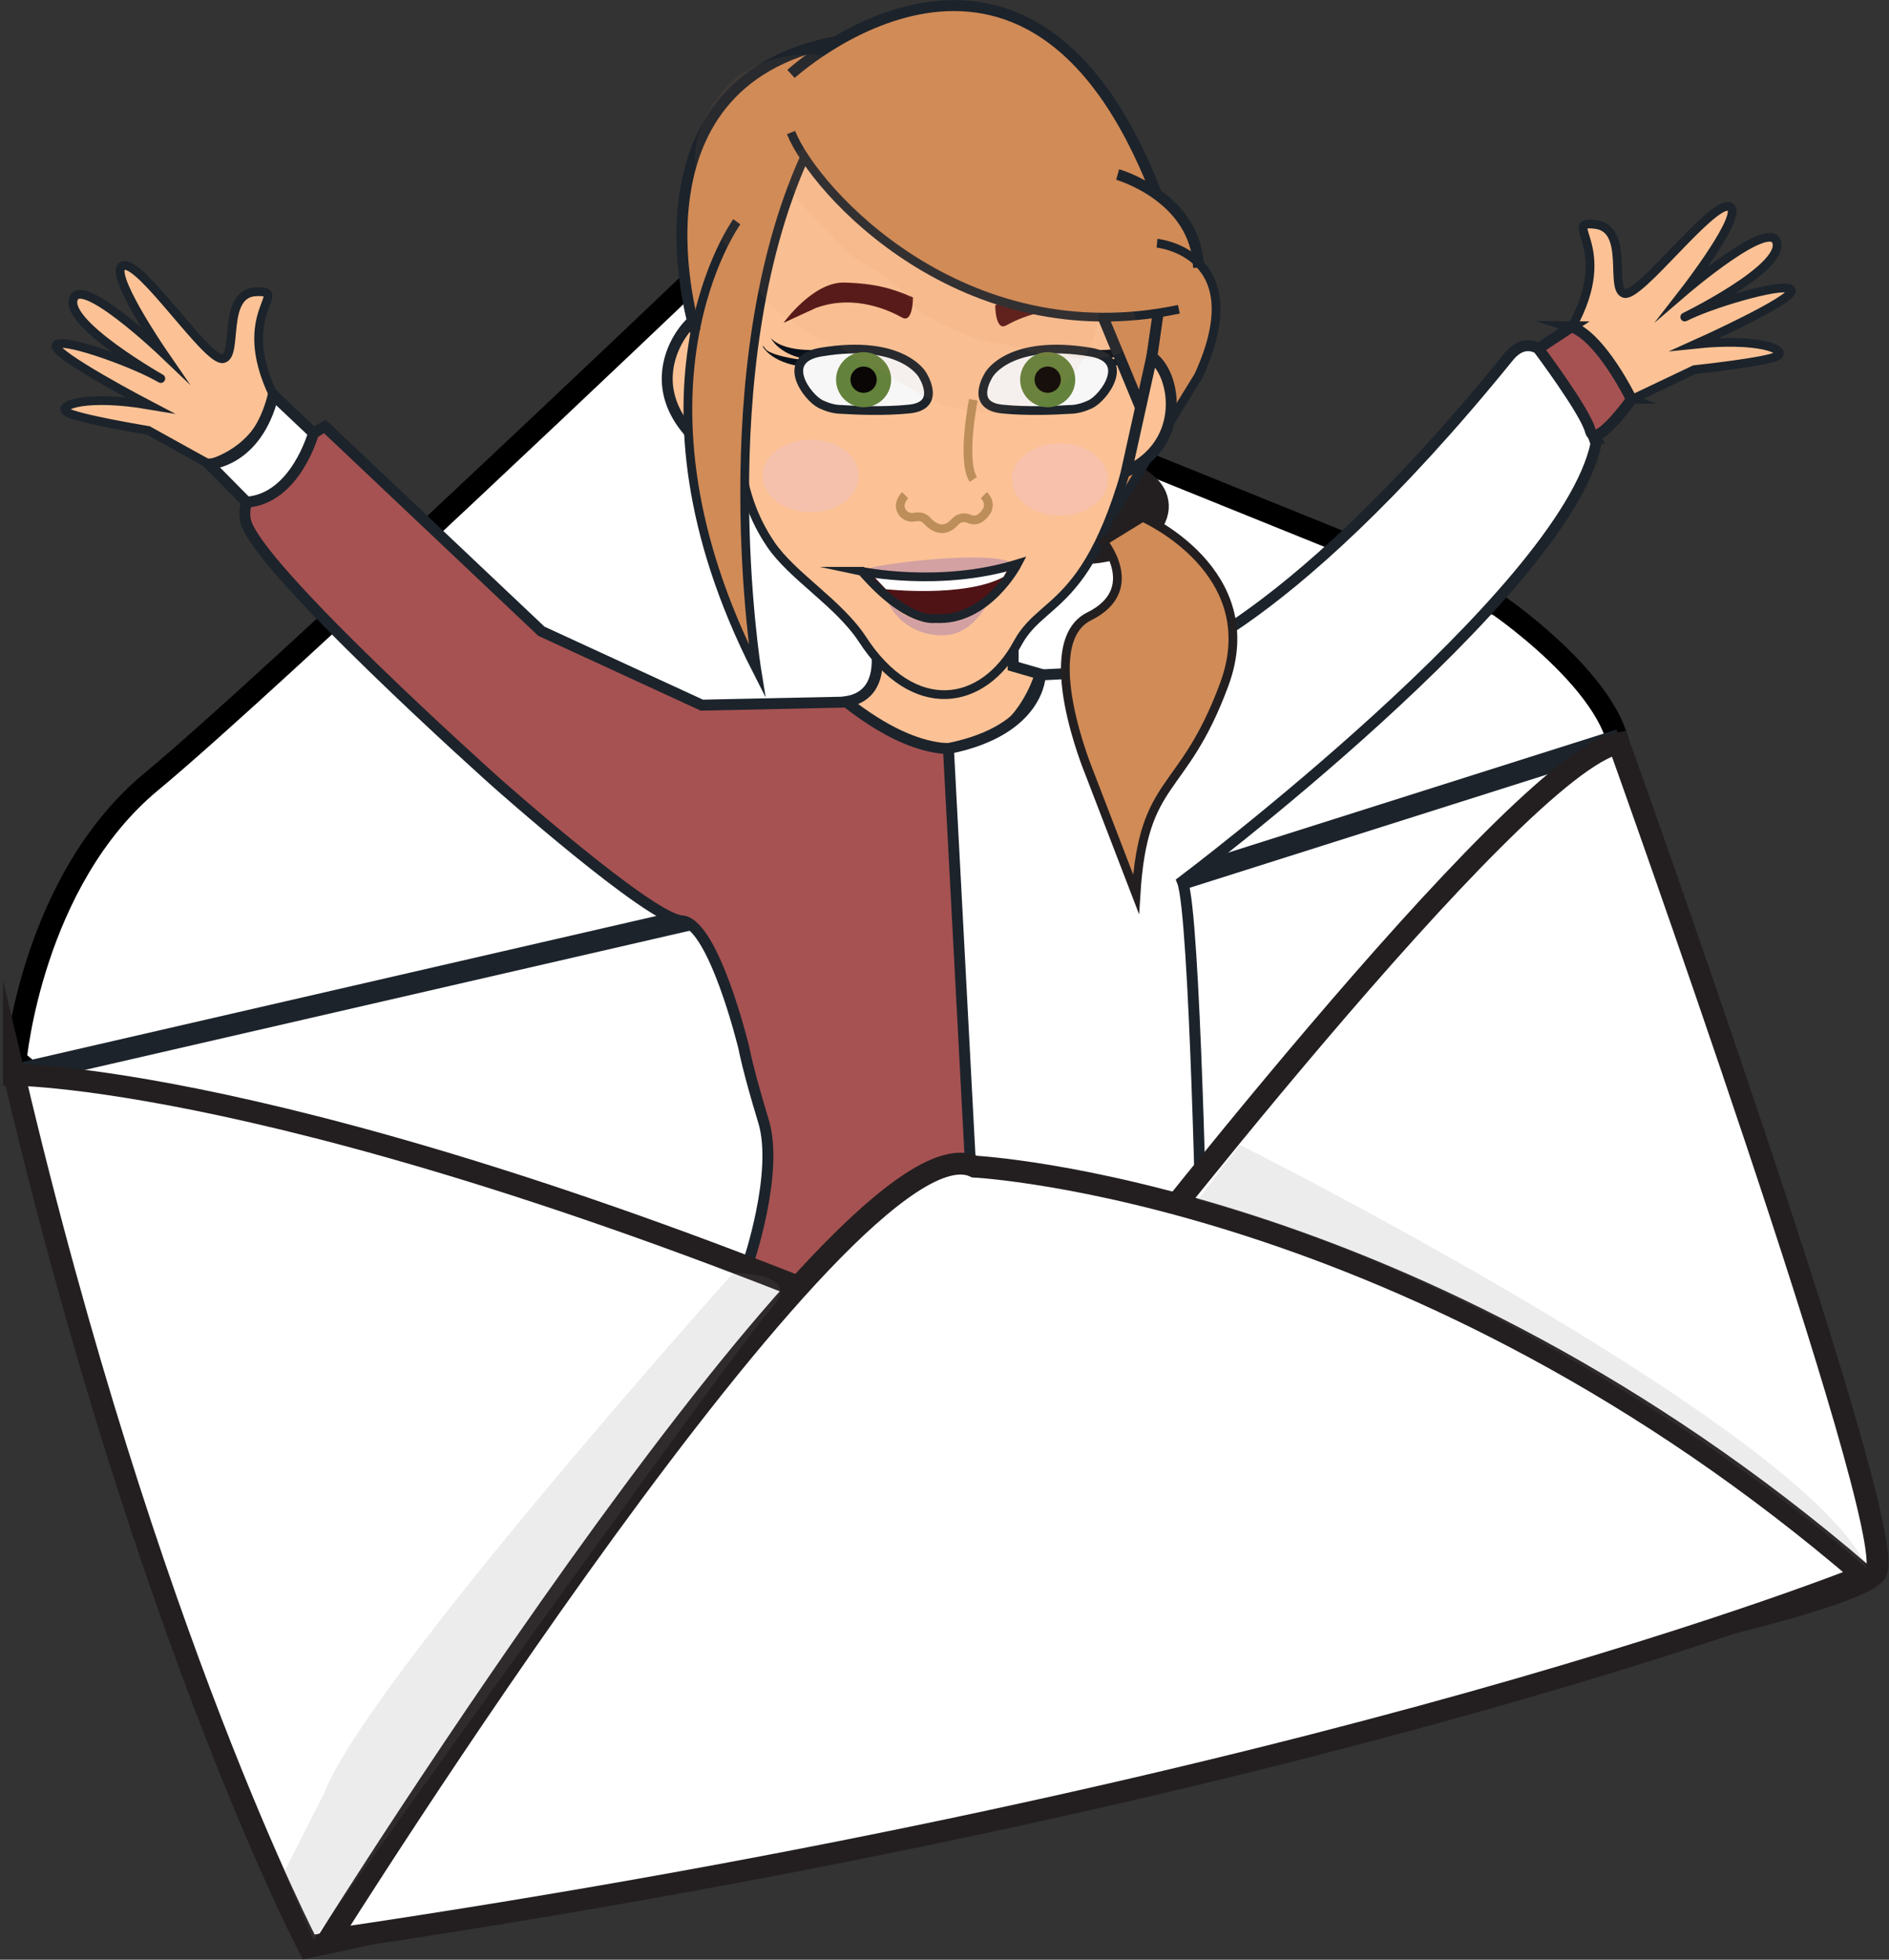 <?xml version="1.0" encoding="UTF-8"?><svg id="Layer_2" xmlns="http://www.w3.org/2000/svg" viewBox="0 0 43.2 44.8"><rect x="0" y="0" width="43.2" height="44.8" fill="#333333" stroke="none"/><defs><style>.cls-1,.cls-2,.cls-3,.cls-4,.cls-5,.cls-6,.cls-7,.cls-8,.cls-9,.cls-10,.cls-11,.cls-12,.cls-13{stroke-miterlimit:10;}.cls-1,.cls-2,.cls-3,.cls-4,.cls-14{fill:#fff;}.cls-1,.cls-2,.cls-4{stroke-width:.5px;}.cls-1,.cls-3,.cls-6,.cls-8,.cls-9,.cls-11,.cls-12,.cls-13{stroke:#1c232b;}.cls-2,.cls-5,.cls-7{stroke:#231f20;}.cls-3,.cls-9,.cls-12,.cls-13{stroke-width:.25px;}.cls-4{stroke:#000;}.cls-15{fill:#63823b;}.cls-15,.cls-16,.cls-17,.cls-18,.cls-19,.cls-14,.cls-20,.cls-21,.cls-22,.cls-23{stroke-width:0px;}.cls-16{fill:#d3a1a2;}.cls-17{fill:#0a0606;}.cls-24{opacity:.07;}.cls-5,.cls-12{fill:#a65252;}.cls-18{fill:#501315;}.cls-6,.cls-7,.cls-8,.cls-10,.cls-11{stroke-width:.2px;}.cls-6,.cls-10,.cls-13{fill:none;}.cls-19{fill:#7c7779;opacity:.14;}.cls-7,.cls-22{fill:#d18b57;}.cls-20{fill:#0b111a;}.cls-21{opacity:.32;}.cls-21,.cls-23{fill:#edbfd9;}.cls-8,.cls-9{fill:#fcc295;}.cls-10{stroke:#bd8e5a;}.cls-11{fill:#f7f7f7;}.cls-23{opacity:.34;}</style></defs><g id="Layer_1-2"><path class="cls-4" d="m.36,24.23s.37-4.1,3.1-6.36S15.85,6.4,15.85,6.4l18.42,7.44s3.4,2.33,2.68,4C25.03,45.54.36,24.23.36,24.23Z"/><polyline class="cls-1" points="26.87 20.14 36.81 16.99 41.37 30.54 7.14 40.31 .65 24.5 16.6 20.83"/><path class="cls-5" d="m25.66,11.04s.84.26.48.79-1.23.56-1.23.56l.75-1.35Z"/><path class="cls-9" d="m19.95,14.42s.49,1.44-.59,1.62c0,0,.58,2.1,2.25,1.71s2.32-1.25,2.15-2.35l-.59-.17v-1.27s-.28.92-1.4.98-1.82-.52-1.82-.52Z"/><polygon class="cls-22" points="24.79 12.08 26.08 7.73 27.49 8.23 25.23 12.08 24.79 12.08"/><path class="cls-22" d="m26.48,5.14s2.27,1.12.78,3.76-3.01,2.41-3.01,2.41l-2.67-5.1,4.89-1.08Z"/><path class="cls-9" d="m16.07,7.28c.01-.36-1.83,1.33,0,2.9,1.88,1.61,0-2.9,0-2.9Z"/><path class="cls-8" d="m16.93,10.42c.05.73.29,1.43.7,2.03.49.72,1.55,1.34,2.09,2.16,1.16,1.79,2.76,1.57,3.56.08.64-1.17,1.94-.65,2.95-6.01,0,0,.25-1.12.25-1.49s-6.12.06-8-3.7c0,0-1.87,2.59-1.55,6.92Z"/><path class="cls-20" d="m24.79,7.98s.93.13,1.29-.25c0,0-.18.38-.82.48s.79,0,.95-.24,0,.3-.8.4"/><path class="cls-11" d="m22.62,8.56s-.47.71.29.79c.57.06,1.25.03,1.55.01.17,0,.33-.05.48-.12.32-.16.95-1.03,0-1.19-1.85-.31-2.32.51-2.32.51Z"/><circle class="cls-15" cx="23.96" cy="8.68" r=".63"/><circle class="cls-17" cx="23.96" cy="8.68" r=".3"/><path class="cls-20" d="m18.92,7.98s-.93.13-1.29-.25c0,0,.18.38.82.48s-.79,0-.95-.24,0,.3.8.4"/><path class="cls-11" d="m21.09,8.56s.47.71-.29.79c-.57.06-1.25.03-1.55.01-.17,0-.33-.05-.48-.12-.32-.16-.95-1.03,0-1.19,1.85-.31,2.32.51,2.32.51Z"/><circle class="cls-15" cx="19.75" cy="8.68" r=".63"/><circle class="cls-17" cx="19.75" cy="8.68" r=".3"/><path class="cls-10" d="m22.26,9.14s-.28,1.4,0,1.82"/><path class="cls-10" d="m20.7,11.32s-.06.06-.09.14c-.09.2.1.41.31.36,0,0,0,0,.01,0,.09-.02.19,0,.26.07.14.16.39.33.65.04.08-.09.21-.12.32-.07.1.05.24.05.38-.14,0-.01.02-.03.03-.04.03-.06.08-.21-.07-.36"/><path class="cls-18" d="m19.7,13.06s.83,1.03,1.46,1.06c.64.03,1.3-.07,2.09-1.2l-1.85.42-1.7-.28Z"/><path class="cls-16" d="m19.88,12.99c.22-.09,2.61-.41,3.23-.14,0,0-1.8.7-3.23.14Z"/><path class="cls-16" d="m20.3,13.75s.26.69,1.12.77,1.15-.76,1.39-1.04c.22-.26-1.14,1.61-2.52.27Z"/><path class="cls-14" d="m19.9,13.09l.36.38s1.79.2,2.69-.28l.11-.2s-2.19.35-3.17.1Z"/><path class="cls-6" d="m19.7,13.06s1.79.38,3.57-.17c0,0-.69,1.33-1.89,1.25,0,0-.63.12-1.67-1.08Z"/><path class="cls-18" d="m20.88,6.8s0,.6-.25.46-1.07-.55-1.97-.22l-.74.34s.67-.94,1.39-.92,1.11.14,1.57.34Z"/><path class="cls-18" d="m22.76,6.98s0,.6.25.46,1.07-.55,1.97-.22l.74.34s-.67-.94-1.39-.92-1.11.14-1.57.34Z"/><path class="cls-22" d="m24.79,6.44l1.34,2.98.39-3.2s-.19.42-1.74.22Z"/><path class="cls-22" d="m19.4,3.09s-2.42-.5-2.38,10.03l.21,2.14s-2.41-3.56-.97-11.29l3.14-.88Z"/><path class="cls-22" d="m16.71,2.1s-1.89,2.16-.82,5.44c.23.72,2.18-3.75,2.18-3.75v-.98l.85-.56h1.06s0-2.55-3.27-.15Z"/><path class="cls-22" d="m27.45,6.79c-.27-1.94-.34-1.83-.66-2.15-.05-.02-.1-.05-.13-.09-.16-.02-.24-.16-.24-.29-.04-.05-.06-.12-.06-.18-.11-.18-.23-.41-.38-.72-2.53-5.33-6.94-2.41-6.94-2.41-4.14,1.52-2.76,2.3-3.31,7.16-.52,4.6,1.85,7.35.79-1.04,0,0,.89-4.58,1.99-3.22,2.48,3.07,5.25,3.45,6.76,3.39.59.46,2.48,1.75,2.18-.44Z"/><path class="cls-6" d="m18.09,3.03c.54,1.35,3.93,5.08,8.87,4.04"/><path class="cls-6" d="m16.85,5.07s-2.8,3.86.46,10.26c0,0-1.11-6.86,1.09-11.74"/><path class="cls-13" d="m18.09,1.69s5.39-4.94,8.36,2.75"/><path class="cls-13" d="m25.56,3.99s1.8.51,1.85,2.13"/><path class="cls-13" d="m15.9,7.57s-1.77-5.67,3.22-6.62"/><polyline class="cls-13" points="25.23 7.26 26.15 9.48 26.48 7.2"/><path class="cls-6" d="m25.44,11.79l1.97-3.2c1.29-2.81-.95-3.03-.95-3.03"/><path class="cls-9" d="m25.76,10.78c1.4-.65,1.13-2.25.58-2.62l-.58,2.62Z"/><g class="cls-24"><path class="cls-22" d="m15.9,3.75c.06.57.12,1.02.44,1.51.18.27.4.52.6.78l-.39-.51c.15.24.33.45.51.67l-.39-.51c.13.19.25.38.38.57.16.23.33.46.52.66s.45.36.68.52l-.51-.39c.3.23.57.49.91.65s.68.29,1.03.43l-.6-.25c.09.05.18.09.26.15l-.51-.39c.25.2.48.38.75.55.29.18.61.29.92.42l-.6-.25c.28.13.54.29.81.45.12.07.24.15.37.22.53.29.95.38,1.55.41s1.34-.3,1.77-.73.76-1.15.73-1.77-.24-1.32-.73-1.77-1.08-.7-1.77-.73h-.06c.22.03.44.06.66.09-.06,0-.12-.02-.18-.04l.6.25c-.23-.12-.45-.26-.67-.39-.41-.25-.82-.44-1.28-.61l.6.25c-.14-.06-.28-.16-.4-.25l.51.39c-.24-.19-.48-.38-.75-.53-.29-.16-.6-.25-.89-.37l.6.25c-.17-.08-.34-.15-.49-.27l.51.39c-.24-.2-.5-.38-.75-.57l.51.39c-.05-.05-.1-.11-.14-.17l.39.51c-.29-.39-.52-.78-.84-1.16l.39.51c-.18-.26-.38-.51-.58-.76l.39.51c-.06-.09-.12-.17-.17-.27l.25.6-.02-.06.09.66v-.06c0-.34-.06-.67-.22-.96-.1-.31-.27-.58-.52-.8-.43-.43-1.15-.76-1.77-.73s-1.32.24-1.77.73c-.42.46-.8,1.12-.73,1.77h0Z"/></g><g class="cls-24"><path class="cls-22" d="m18.12,4.41c.21.25.41.5.65.72.3.27.49.59.85.81.26.16.52.32.76.49.3.22.52.53.82.75.63.47,1.33.64,2.09.75.72.11,1.45.42,2.18.2.79-.23.45-1.33-.33-1.21-.23.04-.67,0-.95-.01-.07,0-.1,0-.14,0-.06-.01-.13-.1-.06-.03-.14-.12-.25-.24-.42-.32-.33-.16-.72-.22-1.08-.27-.17-.02-.34-.04-.5-.08-.07-.02-.15-.03-.22-.03h.04s.07.09.05,0l-.6.79c.31.02.51.25.75.41.34.22.73.35,1.12.44s.82.18,1.24.21c.36.03.8.07,1.14-.07.31-.12.53-.42.44-.77-.08-.3-.45-.56-.77-.44-.26.1-.66.04-.93.01-.37-.04-.76-.14-1.12-.25-.32-.1-.56-.29-.83-.48-.29-.2-.69-.3-1.04-.33-.42-.03-.69.42-.6.79.12.53.5.81,1.01.92.22.04.44.07.67.1.2.03.51.06.68.16.1.06.23.22.37.3.22.12.45.18.71.19.45.02.95.04,1.4-.03l-.33-1.21c-.22.07-.48.02-.7-.03-.36-.09-.73-.14-1.09-.21-.28-.05-.58-.11-.86-.2-.3-.09-.55-.29-.76-.51-.43-.44-.91-.78-1.44-1.09-.27-.16-.45-.45-.68-.67-.27-.25-.36-.4-.6-.68-.22-.26-.66-.22-.88,0-.26.26-.22.62,0,.88h0Z"/></g><path class="cls-12" d="m36.49,10.02s-.69-1.18-1.43-1.66c-.15.58-.64,1.03-1.1,1.39-.32.24-.66.47-1,.69-.12.18-.26.34-.43.47-.09.07-.18.07-.26.02-.09.08-.18.16-.26.25-.61.62-1.2,1.25-1.82,1.86-.06.13-.12.26-.19.38-.08.15-.23.17-.34.12-.39.35-.79.69-1.23,1-.1.07-.23.05-.32-.02-.03.03-.05.06-.08.09-.11.12-.26.1-.36.02-.03.03-.06.05-.08.08-1.09,1-3.81.73-3.81.73,0,0-.95,3.33-4.42.61l-3.31.07-3.67-1.69-4.95-4.68s-2,1.09-1.82,2.13c.18,1.04,5.72,5.99,5.72,5.99,0,0,3.53,3.14,4.26,3.18.73.05,1.42,2.9,1.42,2.9,0,0,.09.5.45,1.68s-.36,3.27-.36,3.27c0,0,3.18,3.68,10.12,0,0,0-.09-7.26-.45-8.76,0,0,9.08-6.63,9.71-10.12Z"/><path class="cls-3" d="m21.69,17.11l.71,13.41s2.89-.14,5.09-1.61c0,0-.16-8.05-.45-8.76,0,0,8.74-6.57,9.46-10.01,0,0-1.06-3.14-2-1.98-5.3,6.53-8.22,7.14-8.22,7.14l-2.49.13s0,1.26-2.09,1.68Z"/><path class="cls-8" d="m4.78,10.61l-1.39-.77s-1.7-.28-1.88-.43.48-.39,1.9-.15c0,0-2.18-1.14-2.13-1.36s1.66.35,2.3.7-2.02-1.07-1.91-1.73,2.06,1.2,2.06,1.2c0,0-1.32-1.92-.9-2s1.91,2.2,2.27,2.13-.04-1.5.76-1.53-.52.46.39,2.36c0,0-.16,1.17-1.47,1.58Z"/><path class="cls-8" d="m37.32,9.13l1.43-.68s1.71-.18,1.91-.32-.45-.41-1.89-.26c0,0,2.25-1.01,2.2-1.23s-1.68.25-2.34.56,2.08-.94,2.01-1.62-2.12,1.08-2.12,1.08c0,0,1.43-1.84,1.02-1.94s-2.04,2.08-2.39,1.99.13-1.49-.67-1.58.49.49-.53,2.34c0,0,.09,1.18,1.38,1.66Z"/><path class="cls-3" d="m5.65,11.49l-.87-.88s1.09-.04,1.47-1.58l.92.87s-.41,1.5-1.53,1.58Z"/><path class="cls-12" d="m35.94,7.47l-.76.5s1.08,1.44,1.19,1.88.94-.72.94-.72c0,0-.7-1.44-1.38-1.66Z"/><path class="cls-7" d="m26.14,11.83s2.81,1.23,1.86,3.81-1.85,2.08-2.02,4.8l-1.07-2.78s-1.23-2.96,0-3.57.32-1.71.32-1.71l.91-.56Z"/><path class="cls-2" d="m.32,24.57s7.07,0,22.65,6.81-15.91,13.13-15.91,13.13c0,0-3.7-7.06-6.74-19.95Z"/><path class="cls-2" d="m24.98,29.96s9.68-12.54,12.04-12.97c0,0,6.4,17.85,5.89,18.94s-19.03,4.38-19.03,4.38h-9.35l10.44-10.36Z"/><path class="cls-2" d="m7.51,44.35s11.92-19.03,14.78-17.68c0,0,10.07.51,20.34,9.35,0,0-12.22,4.96-35.12,8.33Z"/><path class="cls-19" d="m7.17,44.35s9.7-13.61,10.47-14.44-.87-.81-.87-.81c0,0-8.4,9.36-9.37,11.92l-.9,1.77"/><path class="cls-19" d="m42.7,35.86s-6.78-6.13-15.31-8.43l.96-1.26s13.02,6.53,14.35,9.69Z"/><ellipse class="cls-21" cx="24.24" cy="10.96" rx="1.1" ry=".83"/><ellipse class="cls-23" cx="18.54" cy="10.88" rx="1.1" ry=".83"/></g></svg>